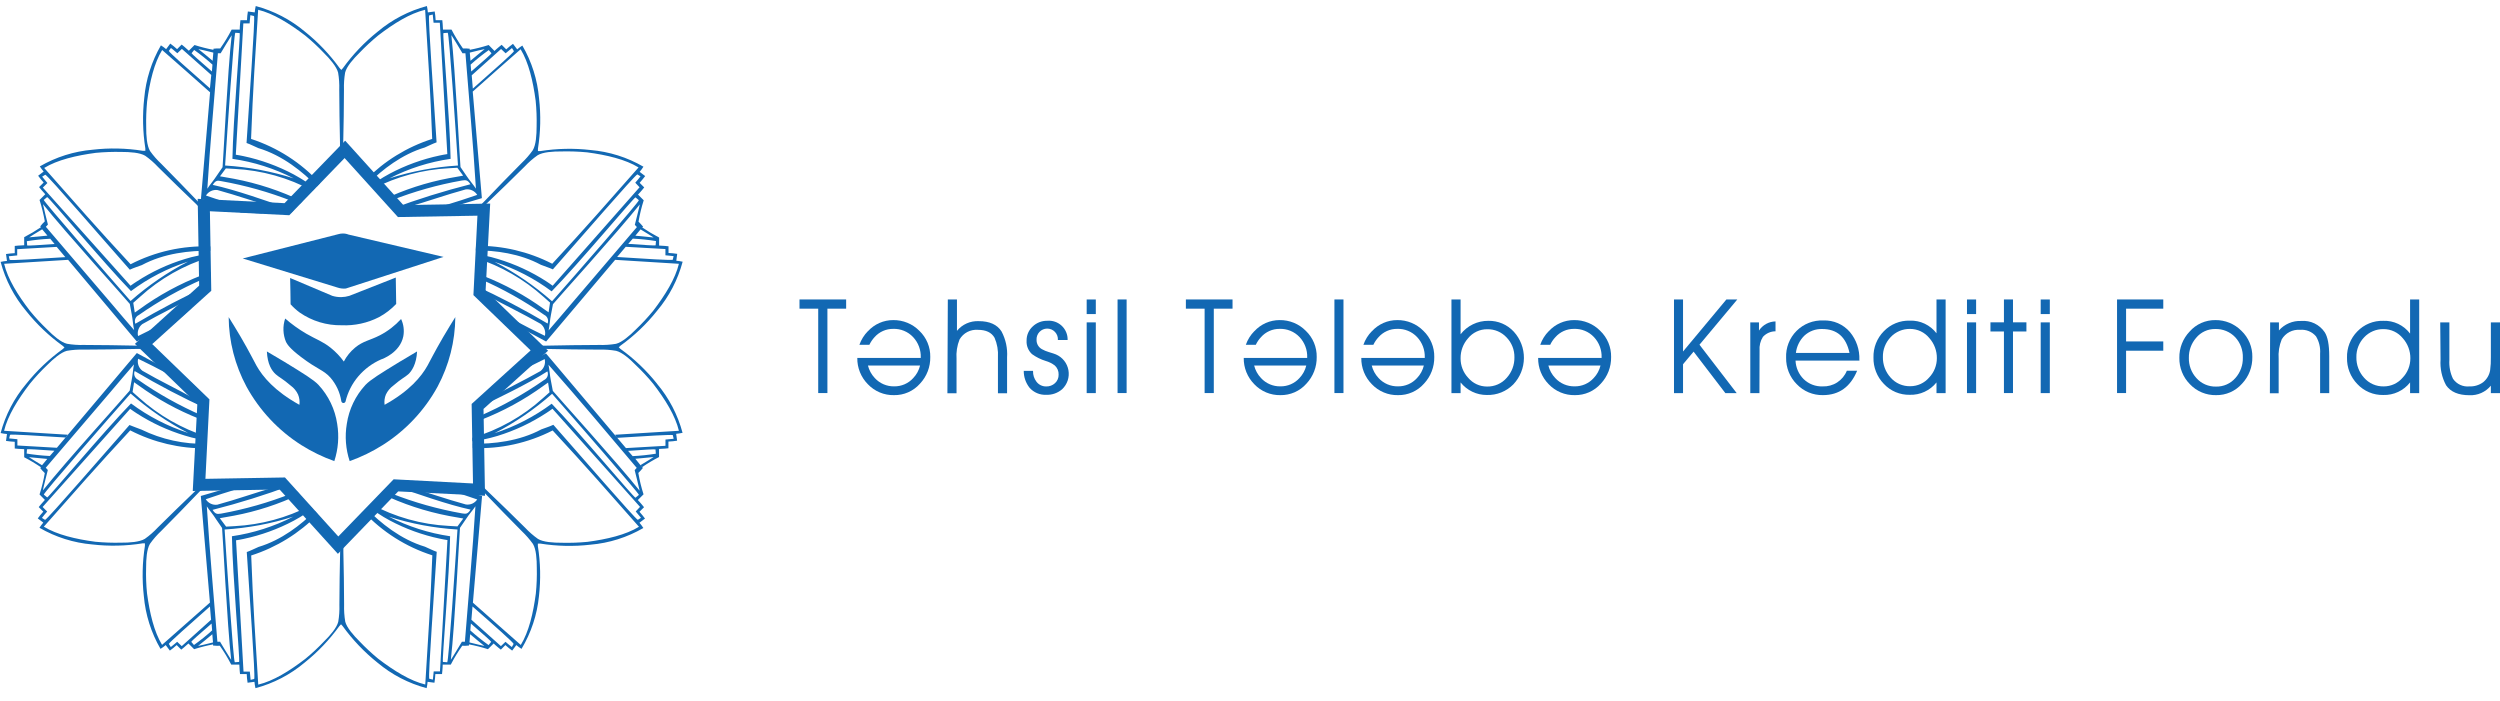 <svg width="164" height="46" viewBox="0 0 164 46" fill="none" xmlns="http://www.w3.org/2000/svg">
<path fill-rule="evenodd" clip-rule="evenodd" d="M43.103 25.174C42.413 24.306 41.606 23.537 40.705 22.89C40.705 22.89 40.636 22.818 40.591 22.782C40.636 22.746 40.705 22.674 40.705 22.674C41.606 22.027 42.413 21.259 43.103 20.39C43.893 19.453 44.467 18.352 44.782 17.168C44.645 17.137 44.505 17.116 44.365 17.105L44.425 16.652C44.236 16.623 44.046 16.604 43.855 16.595V16.157C43.855 16.157 43.445 16.109 43.238 16.109V15.582C42.858 15.384 42.49 15.165 42.135 14.925L42.186 14.868C42.093 14.754 41.992 14.645 41.886 14.542C41.967 14.067 42.082 13.598 42.228 13.139L41.853 12.764C42.003 12.62 42.261 12.294 42.261 12.294L41.961 11.994C42.123 11.808 42.213 11.694 42.324 11.55L41.961 11.274C42.052 11.168 42.135 11.054 42.21 10.936C41.15 10.319 39.966 9.946 38.745 9.842C37.648 9.715 36.538 9.738 35.447 9.911C35.395 9.907 35.342 9.907 35.289 9.911C35.289 9.854 35.289 9.752 35.289 9.752C35.463 8.661 35.488 7.552 35.361 6.454C35.256 5.233 34.883 4.049 34.266 2.989C34.147 3.063 34.034 3.146 33.928 3.238L33.652 2.875C33.498 2.988 33.349 3.109 33.208 3.238L32.908 2.938C32.908 2.938 32.582 3.196 32.438 3.343L32.057 2.953C31.649 3.084 31.234 3.189 30.813 3.268V3.196C30.666 3.178 30.518 3.172 30.37 3.178C30.093 2.784 29.842 2.371 29.62 1.943H29.06C29.06 1.736 29.015 1.323 29.015 1.323H28.577C28.568 1.132 28.548 0.942 28.517 0.753L28.067 0.813C28.057 0.673 28.036 0.534 28.005 0.396C26.821 0.712 25.72 1.284 24.782 2.072C23.915 2.764 23.145 3.571 22.495 4.47C22.495 4.47 22.426 4.542 22.39 4.587C22.354 4.542 22.282 4.47 22.282 4.47C21.633 3.571 20.865 2.764 19.998 2.072C19.059 1.284 17.959 0.712 16.776 0.396C16.744 0.533 16.722 0.673 16.71 0.813L16.26 0.753C16.229 0.942 16.21 1.132 16.203 1.323H15.772C15.772 1.323 15.724 1.736 15.727 1.943H15.196C14.975 2.372 14.725 2.784 14.447 3.178C14.299 3.172 14.15 3.178 14.003 3.196V3.268C13.583 3.189 13.169 3.084 12.762 2.953L12.387 3.328C12.241 3.181 11.917 2.923 11.917 2.923L11.617 3.223C11.475 3.094 11.326 2.973 11.17 2.86L10.898 3.223C10.79 3.131 10.676 3.048 10.556 2.974C9.943 4.035 9.569 5.216 9.462 6.436C9.338 7.534 9.362 8.643 9.534 9.734C9.531 9.787 9.531 9.84 9.534 9.893C9.481 9.889 9.428 9.889 9.375 9.893C8.284 9.718 7.175 9.694 6.078 9.821C4.856 9.926 3.673 10.299 2.612 10.915C2.688 11.033 2.772 11.147 2.864 11.253L2.502 11.529C2.614 11.684 2.735 11.832 2.864 11.973L2.564 12.273C2.564 12.273 2.822 12.596 2.969 12.743L2.594 13.118C2.74 13.577 2.855 14.046 2.939 14.521C2.831 14.622 2.731 14.731 2.639 14.848L2.687 14.904C2.333 15.143 1.966 15.361 1.587 15.558V16.088C1.377 16.088 0.967 16.133 0.967 16.133V16.607C0.775 16.616 0.584 16.635 0.394 16.664L0.457 17.117C0.317 17.127 0.178 17.148 0.041 17.18C0.355 18.364 0.927 19.464 1.716 20.402C2.407 21.269 3.214 22.038 4.114 22.686C4.151 22.724 4.19 22.761 4.231 22.794C4.19 22.828 4.151 22.863 4.114 22.902C3.215 23.551 2.408 24.319 1.716 25.186C0.927 26.123 0.355 27.224 0.041 28.408C0.178 28.44 0.317 28.461 0.457 28.471L0.394 28.924C0.584 28.953 0.775 28.972 0.967 28.981V29.422C0.967 29.422 1.377 29.466 1.587 29.466V29.997C1.967 30.193 2.335 30.412 2.687 30.654L2.639 30.707C2.73 30.824 2.831 30.933 2.939 31.034C2.856 31.509 2.74 31.978 2.594 32.437L2.945 32.794C2.798 32.941 2.54 33.264 2.54 33.264L2.84 33.564C2.711 33.705 2.59 33.853 2.478 34.008L2.84 34.283C2.748 34.39 2.664 34.504 2.588 34.622C3.649 35.238 4.832 35.611 6.054 35.716C7.151 35.843 8.26 35.819 9.351 35.644C9.403 35.648 9.455 35.648 9.507 35.644C9.507 35.701 9.507 35.803 9.507 35.803C9.335 36.894 9.311 38.003 9.435 39.101C9.541 40.322 9.914 41.505 10.529 42.566C10.65 42.493 10.764 42.41 10.871 42.317L11.143 42.68C11.299 42.567 11.448 42.446 11.59 42.317L11.89 42.617C11.89 42.617 12.213 42.359 12.36 42.212L12.735 42.587C13.142 42.456 13.556 42.351 13.976 42.272V42.347C14.123 42.363 14.272 42.368 14.42 42.362C14.698 42.756 14.948 43.168 15.169 43.597H15.7C15.7 43.804 15.745 44.217 15.745 44.217H16.185C16.192 44.408 16.211 44.598 16.242 44.787L16.692 44.727C16.704 44.867 16.726 45.007 16.758 45.144C17.942 44.829 19.042 44.257 19.98 43.468C20.847 42.776 21.615 41.969 22.264 41.07C22.264 41.07 22.336 40.998 22.372 40.953C22.405 40.994 22.44 41.033 22.477 41.07C23.127 41.968 23.895 42.775 24.761 43.468C25.7 44.257 26.801 44.829 27.987 45.144C28.018 45.006 28.039 44.867 28.049 44.727L28.499 44.787C28.53 44.598 28.55 44.408 28.559 44.217H28.997C28.997 44.217 29.045 43.804 29.042 43.597H29.572C29.793 43.168 30.043 42.756 30.322 42.362C30.47 42.368 30.618 42.363 30.765 42.347V42.272C31.186 42.351 31.602 42.456 32.009 42.587L32.384 42.212C32.528 42.359 32.855 42.617 32.855 42.617L33.154 42.317C33.295 42.447 33.443 42.568 33.598 42.68L33.871 42.317C33.978 42.409 34.092 42.492 34.212 42.566C34.842 41.514 35.232 40.336 35.355 39.116C35.481 38.018 35.457 36.909 35.283 35.818C35.283 35.818 35.283 35.716 35.283 35.659C35.336 35.663 35.389 35.663 35.441 35.659C36.532 35.834 37.642 35.858 38.739 35.731C39.96 35.627 41.144 35.253 42.204 34.637C42.127 34.516 42.042 34.401 41.949 34.292L42.312 34.017C42.201 33.864 42.111 33.759 41.949 33.573L42.249 33.273C42.249 33.273 41.991 32.95 41.841 32.803L42.216 32.428C42.069 31.969 41.955 31.5 41.874 31.025C41.981 30.923 42.081 30.814 42.174 30.698L42.039 30.54L42.015 30.516L41.679 30.096C42.138 30.057 42.552 30.018 42.878 29.982C42.845 30.012 42.363 30.306 42.021 30.51L42.045 30.534L42.129 30.639C42.483 30.397 42.851 30.178 43.232 29.982V29.451C43.439 29.451 43.849 29.407 43.849 29.407V28.966C44.04 28.959 44.231 28.94 44.419 28.909L44.356 28.459C44.497 28.446 44.637 28.424 44.776 28.393C44.46 27.209 43.887 26.109 43.097 25.171L43.103 25.174ZM43.652 16.337V16.748C43.652 16.748 44.167 16.793 44.188 16.802L44.134 17.039C44.041 17.084 42.384 16.985 40.483 16.859L41.047 16.19L43.652 16.337ZM43.01 16.095C42.98 16.118 42.255 16.073 41.212 15.998L41.511 15.654C42.021 15.679 42.528 15.732 43.031 15.813L43.01 16.095ZM42.021 15.048C42.36 15.255 42.845 15.549 42.878 15.579C42.546 15.54 42.132 15.501 41.679 15.462L42.021 15.048ZM41.643 14.749L41.781 14.895L37.429 19.991C36.949 20.552 36.479 21.118 35.99 21.673C36.05 21.394 36.074 20.989 36.143 20.648C36.212 20.306 36.275 19.955 36.275 19.955C36.455 19.718 40.519 15.234 41.97 13.409C41.97 13.475 41.643 14.758 41.643 14.758V14.749ZM41.91 13.133C41.934 13.241 37.687 18.1 36.215 19.763C35.069 18.751 33.802 17.883 32.444 17.18C33.789 17.615 35.054 18.268 36.188 19.113C37.986 17.27 41.583 12.959 41.688 12.947L41.91 13.133ZM32.87 3.214L33.169 3.496C33.169 3.496 33.565 3.16 33.586 3.151L33.715 3.358C33.682 3.457 32.438 4.557 31.017 5.813L30.945 4.941L32.87 3.214ZM32.06 3.283L32.243 3.493C32.243 3.532 31.695 4.011 30.912 4.692L30.873 4.239C31.253 3.895 31.653 3.575 32.072 3.28L32.06 3.283ZM31.796 3.22C31.533 3.427 31.215 3.691 30.864 3.987L30.819 3.451C31.203 3.355 31.755 3.22 31.796 3.22ZM30.331 3.496H30.532C30.765 6.454 31.038 9.425 31.221 12.374C31.068 12.135 30.798 11.832 30.606 11.541L30.208 10.96C30.169 10.66 29.872 4.62 29.608 2.303C29.656 2.351 30.334 3.487 30.334 3.487L30.331 3.496ZM29.093 2.171L29.371 2.15C29.467 2.213 29.899 8.652 30.043 10.858C28.515 10.952 27.005 11.235 25.547 11.7C26.804 11.054 28.161 10.621 29.56 10.42C29.518 7.848 29.018 2.255 29.09 2.171H29.093ZM15.439 2.15L15.721 2.171C15.79 2.255 15.289 7.848 15.247 10.42C16.648 10.621 18.005 11.054 19.264 11.7C17.805 11.236 16.295 10.953 14.767 10.858C14.908 8.652 15.343 2.213 15.436 2.15H15.439ZM14.276 3.496H14.474C14.474 3.496 15.154 2.36 15.199 2.312C14.932 4.629 14.636 10.675 14.6 10.969L14.201 11.55C14.009 11.85 13.739 12.15 13.601 12.383C13.784 9.434 14.06 6.463 14.294 3.505L14.276 3.496ZM13.994 3.451L13.949 3.987C13.595 3.688 13.278 3.427 13.014 3.22C13.059 3.22 13.613 3.355 13.994 3.451ZM12.738 3.277C13.156 3.574 13.557 3.895 13.937 4.239L13.901 4.689C13.116 4.008 12.57 3.529 12.567 3.49L12.738 3.277ZM11.212 3.148C11.236 3.148 11.632 3.493 11.632 3.493L11.932 3.208L13.859 4.917L13.772 5.795C12.342 4.539 11.098 3.439 11.075 3.34L11.212 3.148ZM3.092 12.929C3.203 12.929 6.803 17.252 8.592 19.095C9.726 18.249 10.991 17.596 12.336 17.162C10.978 17.865 9.712 18.733 8.566 19.745C7.103 18.085 2.87 13.223 2.87 13.115L3.092 12.929ZM2.819 13.391C4.27 15.216 8.335 19.701 8.515 19.937C8.515 19.937 8.584 20.321 8.643 20.63C8.703 20.939 8.736 21.376 8.799 21.655C8.311 21.1 7.837 20.534 7.361 19.973L3.008 14.877L3.143 14.731C3.143 14.731 2.819 13.448 2.816 13.382L2.819 13.391ZM2.765 15.042L3.113 15.456C2.654 15.495 2.244 15.534 1.914 15.57C1.944 15.54 2.43 15.246 2.768 15.042H2.765ZM3.278 15.642L3.581 16.008C2.543 16.079 1.818 16.127 1.782 16.104L1.761 15.822C2.263 15.74 2.77 15.687 3.278 15.663V15.642ZM1.129 16.757V16.346L3.719 16.196L4.285 16.868C2.385 16.991 0.724 17.093 0.634 17.048L0.577 16.811C0.601 16.811 1.117 16.757 1.117 16.757H1.129ZM2.756 30.519C2.418 30.315 1.932 30.021 1.902 29.991C2.235 30.027 2.645 30.066 3.101 30.105L2.756 30.519ZM1.749 29.754L1.77 29.473C1.797 29.448 2.522 29.494 3.569 29.568L3.269 29.913C2.761 29.889 2.254 29.835 1.752 29.754H1.749ZM3.137 30.83L3.002 30.683L7.355 25.588C7.831 25.027 8.305 24.461 8.79 23.906C8.73 24.185 8.706 24.59 8.637 24.931C8.569 25.273 8.509 25.624 8.509 25.624C8.326 25.86 4.261 30.345 2.813 32.173C2.813 32.104 3.14 30.821 3.14 30.821L3.137 30.83ZM2.873 32.446C2.852 32.338 7.097 27.476 8.569 25.816C9.715 26.828 10.981 27.696 12.339 28.399C10.994 27.965 9.729 27.312 8.595 26.466C6.797 28.312 3.2 32.623 3.095 32.632L2.873 32.446ZM11.923 42.386L11.623 42.101C11.623 42.101 11.227 42.437 11.203 42.446L11.075 42.239C11.11 42.143 12.351 41.04 13.772 39.784L13.847 40.656L11.923 42.386ZM12.729 42.317L12.546 42.104C12.546 42.065 13.095 41.586 13.88 40.905L13.916 41.355C13.535 41.698 13.135 42.019 12.717 42.317H12.729ZM12.993 42.374C13.257 42.167 13.574 41.903 13.928 41.606L13.973 42.143C13.586 42.239 13.038 42.374 12.993 42.374ZM14.459 42.098H14.261C14.027 39.139 13.751 36.169 13.568 33.219C13.721 33.456 13.991 33.762 14.168 34.053L14.567 34.634C14.606 34.934 14.902 40.974 15.166 43.291C15.121 43.243 14.441 42.107 14.441 42.107L14.459 42.098ZM15.682 43.423L15.403 43.444C15.31 43.381 14.875 36.942 14.735 34.736C16.262 34.641 17.772 34.358 19.231 33.894C17.972 34.54 16.614 34.973 15.214 35.177C15.256 37.746 15.757 43.339 15.685 43.423H15.682ZM29.335 43.444L29.057 43.423C28.985 43.339 29.485 37.746 29.527 35.177C28.128 34.973 26.772 34.54 25.514 33.894C26.972 34.359 28.482 34.642 30.01 34.736C29.866 36.942 29.434 43.381 29.338 43.444H29.335ZM30.502 42.098H30.301C30.301 42.098 29.623 43.234 29.575 43.282C29.842 40.965 30.139 34.919 30.175 34.625L30.573 34.044C30.765 33.744 31.035 33.444 31.188 33.21C31.005 36.16 30.729 39.13 30.498 42.089L30.502 42.098ZM30.798 42.143L30.843 41.606C31.194 41.906 31.512 42.167 31.776 42.374C31.733 42.374 31.176 42.239 30.798 42.143ZM32.051 42.317C31.634 42.019 31.233 41.698 30.852 41.355L30.891 40.905C31.674 41.586 32.219 42.065 32.222 42.104L32.051 42.317ZM33.577 42.446C33.556 42.446 33.16 42.101 33.16 42.101L32.861 42.386L30.924 40.656L30.996 39.784C32.429 41.037 33.673 42.143 33.694 42.239L33.577 42.446ZM41.688 32.65C41.58 32.65 37.977 28.327 36.191 26.484C35.056 27.329 33.79 27.982 32.444 28.417C33.804 27.715 35.071 26.847 36.218 25.834C37.678 27.494 41.913 32.356 41.913 32.464L41.688 32.65ZM41.769 30.692L41.634 30.839C41.634 30.839 41.958 32.122 41.961 32.191C40.51 30.363 36.446 25.878 36.266 25.642C36.266 25.642 36.197 25.261 36.134 24.949C36.071 24.637 36.041 24.203 35.981 23.927C37.938 26.139 39.845 28.423 41.769 30.692ZM41.502 29.922L41.203 29.577C42.237 29.505 42.962 29.457 43.001 29.482L43.022 29.763C42.519 29.844 42.012 29.897 41.502 29.922ZM40.486 28.723C42.387 28.6 44.044 28.501 44.137 28.543L44.191 28.783C44.17 28.783 43.655 28.834 43.655 28.834V29.245L41.062 29.395L35.813 23.181L33.439 24.464L33.346 24.377L33.133 24.572L33.172 24.61L32.968 24.718L32.219 25.396C33.418 24.742 34.647 24.074 35.732 23.555C35.766 23.7 35.758 23.851 35.709 23.99C35.659 24.13 35.571 24.253 35.453 24.344C34.287 25.006 33.109 25.564 31.979 26.187C31.802 26.283 31.413 26.487 30.975 26.733V26.94C32.663 26.127 34.656 25.168 35.909 24.362C35.952 24.467 35.953 24.585 35.912 24.691C35.871 24.797 35.79 24.883 35.687 24.931C34.37 25.852 32.964 26.639 31.491 27.281L30.984 27.506V27.755C32.469 27.234 33.88 26.523 35.181 25.639L35.954 25.096L36.05 25.735C35.981 25.797 35.696 26.052 35.621 26.115C34.292 27.319 32.709 28.208 30.99 28.717V28.945C31.394 28.896 31.795 28.821 32.189 28.72C32.336 28.684 32.489 28.639 32.624 28.6C33.758 28.253 34.838 27.747 35.831 27.098C35.969 27 36.107 26.925 36.242 26.814L41.985 33.252L41.703 33.552C41.703 33.552 42.039 33.948 42.048 33.969L41.841 34.101C41.658 34.035 37.923 29.7 36.299 27.866C36.038 27.989 35.774 28.067 35.513 28.166C34.048 28.954 32.336 29.128 31.017 29.11V29.392C32.833 29.463 34.636 29.065 36.254 28.238C38.445 30.599 39.962 32.341 41.916 34.556C41.059 35.084 39.818 35.375 38.541 35.545C37.981 35.599 37.419 35.619 36.856 35.605C36.302 35.605 35.639 35.566 35.292 35.354C34.987 35.138 34.705 34.892 34.449 34.619C33.628 33.798 32.795 32.998 31.967 32.203L31.053 31.304V31.604L31.808 32.356C32.603 33.183 33.403 34.02 34.227 34.841C34.498 35.098 34.744 35.38 34.962 35.683C35.175 36.034 35.214 36.697 35.214 37.248C35.228 37.81 35.207 38.373 35.151 38.933C34.983 40.222 34.689 41.454 34.164 42.308C33.043 41.319 32.042 40.444 31.023 39.535L31.623 32.542L29.036 31.772C29.036 31.73 29.036 31.688 29.036 31.646H28.751V31.7L28.529 31.634L27.519 31.583C28.829 31.966 30.172 32.365 31.305 32.764C31.225 32.884 31.112 32.979 30.98 33.038C30.848 33.096 30.701 33.115 30.558 33.093C29.267 32.74 28.038 32.302 26.797 31.942C26.605 31.886 26.182 31.757 25.702 31.619L25.559 31.769C27.327 32.386 29.41 33.117 30.87 33.432C30.675 33.732 30.57 33.717 30.31 33.678C28.728 33.398 27.179 32.961 25.684 32.374L25.163 32.194L24.992 32.371C26.411 33.057 27.913 33.554 29.461 33.849L30.391 34.014L30.01 34.532L29.437 34.499C27.647 34.409 25.899 33.918 24.324 33.063L24.165 33.228C24.485 33.48 24.822 33.71 25.172 33.918L25.565 34.14C26.602 34.693 27.712 35.097 28.862 35.339C29.03 35.366 29.18 35.411 29.353 35.429L28.862 44.044H28.451C28.451 44.044 28.406 44.559 28.397 44.583L28.16 44.526C28.076 44.352 28.499 38.645 28.649 36.199C28.376 36.103 28.136 35.974 27.876 35.863C26.281 35.384 24.95 34.295 24.03 33.354L23.835 33.558C25.072 34.888 26.631 35.877 28.361 36.43C28.238 39.649 28.082 41.951 27.897 44.904C26.919 44.67 25.843 44.005 24.809 43.213C24.376 42.856 23.964 42.472 23.577 42.065C23.184 41.675 22.744 41.166 22.648 40.782C22.587 40.414 22.561 40.04 22.573 39.667C22.573 38.507 22.549 37.35 22.525 36.205V34.922L22.312 35.141V36.208C22.291 37.356 22.264 38.513 22.264 39.676C22.277 40.048 22.252 40.421 22.189 40.788C22.093 41.187 21.653 41.687 21.26 42.074C20.874 42.482 20.462 42.866 20.028 43.222C18.997 44.014 17.93 44.676 16.941 44.91C16.758 41.96 16.599 39.658 16.479 36.439C18.134 35.909 19.634 34.983 20.849 33.741L20.652 33.525C19.752 34.424 18.469 35.426 16.962 35.878C16.701 35.989 16.461 36.118 16.188 36.214C16.338 38.66 16.761 44.367 16.677 44.541L16.44 44.598C16.44 44.574 16.389 44.059 16.389 44.059H15.975L15.484 35.444C15.658 35.426 15.811 35.381 15.978 35.354C17.128 35.111 18.239 34.708 19.276 34.155C19.408 34.08 19.54 34.011 19.668 33.933C19.958 33.761 20.238 33.574 20.508 33.372L20.334 33.183C18.802 33.97 17.122 34.423 15.403 34.514L14.833 34.547L14.42 33.993L15.349 33.828C16.838 33.547 18.285 33.075 19.653 32.425L19.483 32.236L19.129 32.371C17.634 32.965 16.084 33.407 14.501 33.693C14.237 33.732 14.135 33.735 13.943 33.447C15.691 33.003 17.413 32.465 19.102 31.834L18.961 31.676L18.014 31.957C16.773 32.317 15.547 32.755 14.255 33.108C14.108 33.128 13.958 33.105 13.824 33.041C13.689 32.977 13.577 32.876 13.499 32.749C14.821 32.284 16.428 31.82 17.936 31.379L17.037 31.394L16.059 31.694C16.059 31.601 16.059 31.508 16.059 31.418H15.781C15.781 31.538 15.781 31.655 15.781 31.775L13.173 32.536L13.772 39.529C12.753 40.428 11.755 41.313 10.631 42.302C10.106 41.448 9.816 40.204 9.645 38.927C9.588 38.367 9.568 37.804 9.585 37.242C9.585 36.691 9.621 36.043 9.836 35.677C10.052 35.373 10.298 35.09 10.571 34.835C11.392 34.017 12.193 33.18 12.987 32.356L13.886 31.442H13.586L12.828 32.194C12.004 32.989 11.164 33.792 10.343 34.613C10.089 34.886 9.808 35.132 9.504 35.348C9.153 35.56 8.491 35.602 7.936 35.599C7.375 35.613 6.813 35.593 6.254 35.539C4.965 35.369 3.733 35.075 2.876 34.55C4.831 32.335 6.35 30.594 8.542 28.232C10.087 29.027 11.803 29.433 13.541 29.413V29.113C12.066 29.147 10.603 28.828 9.276 28.18C9.015 28.073 8.754 27.995 8.494 27.881C6.878 29.706 3.14 34.041 2.957 34.104L2.75 33.975C2.75 33.954 3.095 33.558 3.095 33.558L2.795 33.258L8.539 26.82C8.676 26.928 8.814 27.006 8.952 27.104C9.938 27.742 11.008 28.238 12.133 28.576C12.277 28.618 12.432 28.663 12.564 28.699C12.89 28.782 13.221 28.848 13.553 28.897V28.639C11.915 28.112 10.406 27.245 9.126 26.094L8.697 25.714L8.796 25.075C9.3 25.432 9.414 25.507 9.567 25.618C10.819 26.47 12.175 27.16 13.601 27.671V27.413L13.254 27.26C11.78 26.619 10.374 25.831 9.057 24.91C8.954 24.862 8.874 24.776 8.832 24.67C8.791 24.564 8.792 24.446 8.835 24.341C10.388 25.262 11.989 26.099 13.631 26.85V26.637C13.251 26.427 12.924 26.25 12.765 26.166C11.674 25.543 10.505 25 9.342 24.323C9.224 24.233 9.134 24.11 9.084 23.97C9.034 23.83 9.026 23.679 9.06 23.534C10.325 24.134 11.791 24.946 13.17 25.702L12.522 25.075L11.623 24.59C11.689 24.52 11.752 24.458 11.818 24.395L11.617 24.2C11.53 24.281 11.44 24.359 11.353 24.443L8.976 23.16L3.731 29.374L1.141 29.224V28.813C1.141 28.813 0.625 28.768 0.601 28.759L0.658 28.522C0.748 28.477 2.409 28.579 4.309 28.702L4.465 28.519C3.101 28.438 1.767 28.354 0.268 28.259C0.502 27.281 1.168 26.205 1.959 25.174C2.314 24.739 2.697 24.326 3.104 23.939C3.494 23.546 4.003 23.109 4.39 23.013C4.758 22.949 5.132 22.923 5.505 22.935C6.665 22.935 7.822 22.911 8.967 22.89H10.259L10.037 22.674H8.976C7.828 22.653 6.671 22.629 5.508 22.629C5.135 22.641 4.761 22.615 4.393 22.551C3.994 22.455 3.494 22.018 3.107 21.625C2.7 21.238 2.317 20.825 1.962 20.39C1.168 19.359 0.505 18.292 0.271 17.305C1.77 17.212 3.092 17.126 4.468 17.045L8.976 22.404L11.35 21.121L11.446 21.208L11.659 21.016L11.62 20.977L11.824 20.866L12.573 20.204C11.374 20.858 10.142 21.526 9.057 22.045C9.023 21.901 9.031 21.749 9.081 21.61C9.131 21.47 9.221 21.349 9.339 21.259C10.502 20.594 11.68 20.036 12.813 19.413C12.99 19.317 13.38 19.113 13.814 18.867V18.66C12.126 19.433 10.479 20.293 8.88 21.238C8.837 21.133 8.836 21.015 8.877 20.909C8.919 20.803 8.999 20.717 9.102 20.669C10.419 19.748 11.825 18.96 13.299 18.319L13.808 18.094V17.845C12.323 18.366 10.913 19.077 9.612 19.961C9.459 20.072 9.345 20.147 8.841 20.504L8.742 19.865L9.171 19.485C10.491 18.281 12.063 17.387 13.772 16.868V16.64C13.368 16.69 12.968 16.765 12.573 16.865C12.429 16.901 12.274 16.946 12.142 16.988C11.022 17.327 9.956 17.823 8.976 18.462C8.838 18.558 8.7 18.636 8.563 18.744L2.81 12.306L3.11 12.006C3.11 12.006 2.774 11.61 2.765 11.589L2.972 11.46C3.155 11.523 6.89 15.858 8.515 17.692C8.775 17.569 9.036 17.491 9.3 17.392C10.766 16.604 12.474 16.433 13.796 16.448V16.166C11.981 16.101 10.18 16.503 8.566 17.335C6.374 14.973 4.858 13.232 2.9 11.017C3.757 10.492 4.998 10.198 6.278 10.027C6.837 9.974 7.399 9.954 7.96 9.967C8.515 9.967 9.177 10.007 9.528 10.219C9.832 10.435 10.113 10.681 10.367 10.954C11.188 11.775 12.025 12.575 12.849 13.37L13.748 14.284V13.984L12.996 13.232C12.198 12.405 11.398 11.568 10.577 10.744C10.304 10.49 10.058 10.209 9.842 9.905C9.63 9.554 9.588 8.891 9.591 8.34C9.577 7.778 9.597 7.215 9.651 6.655C9.821 5.366 10.112 4.137 10.637 3.28C11.761 4.269 12.759 5.144 13.781 6.056L13.182 13.046L15.769 13.816C15.769 13.858 15.769 13.9 15.769 13.945H16.068V13.891L16.287 13.957L17.297 14.008C15.987 13.624 14.645 13.226 13.511 12.827C13.589 12.7 13.701 12.599 13.836 12.535C13.97 12.471 14.12 12.447 14.267 12.467C15.559 12.821 16.785 13.259 18.026 13.618C18.221 13.675 18.643 13.804 19.12 13.942L19.267 13.795C17.498 13.175 15.412 12.444 13.955 12.129C14.147 11.829 14.255 11.829 14.513 11.883C16.095 12.163 17.645 12.6 19.141 13.187L19.659 13.385L19.833 13.208C18.413 12.522 16.91 12.025 15.361 11.73L14.432 11.565L14.815 11.047L15.385 11.08C17.176 11.169 18.925 11.66 20.502 12.515L20.658 12.351C20.337 12.099 20.001 11.868 19.65 11.661L19.261 11.439C18.223 10.887 17.113 10.483 15.963 10.24C15.796 10.213 15.643 10.168 15.469 10.15L15.963 1.535H16.374C16.374 1.535 16.416 1.02 16.425 0.996L16.665 1.053C16.746 1.227 16.323 6.934 16.173 9.38C16.446 9.476 16.686 9.605 16.947 9.716C18.541 10.195 19.875 11.283 20.793 12.225L20.99 12.021C19.759 10.679 18.202 9.678 16.47 9.113C16.59 5.894 16.749 3.592 16.935 0.642C17.912 0.876 18.988 1.541 20.019 2.33C20.453 2.686 20.865 3.07 21.251 3.478C21.647 3.868 22.084 4.377 22.18 4.764C22.243 5.131 22.268 5.504 22.255 5.876C22.255 7.036 22.282 8.193 22.303 9.338V10.633L22.516 10.411V9.344C22.54 8.196 22.564 7.039 22.564 5.876C22.552 5.504 22.578 5.131 22.639 4.764C22.735 4.365 23.175 3.865 23.568 3.478C23.956 3.071 24.369 2.687 24.803 2.33C25.834 1.538 26.901 0.876 27.888 0.642C28.073 3.592 28.232 5.894 28.352 9.113C26.697 9.642 25.197 10.569 23.982 11.811L24.177 12.027C25.076 11.127 26.362 10.126 27.867 9.674C28.128 9.563 28.367 9.434 28.64 9.338C28.49 6.892 28.067 1.185 28.151 1.011L28.388 0.954C28.388 0.978 28.442 1.493 28.442 1.493H28.853L29.344 10.108C29.171 10.126 29.021 10.171 28.853 10.198C27.703 10.441 26.593 10.845 25.556 11.397L25.163 11.619C24.874 11.79 24.595 11.977 24.327 12.18L24.497 12.368C26.029 11.582 27.709 11.129 29.428 11.038L30.001 11.005L30.382 11.523L29.452 11.688C27.963 11.97 26.517 12.441 25.148 13.091L25.322 13.28L25.675 13.145C27.17 12.557 28.719 12.121 30.301 11.841C30.564 11.802 30.669 11.799 30.861 12.087C29.113 12.531 27.39 13.069 25.699 13.699L25.843 13.858L26.788 13.576C28.032 13.217 29.258 12.779 30.549 12.425C30.697 12.405 30.847 12.429 30.981 12.493C31.115 12.557 31.227 12.658 31.305 12.785C29.98 13.25 28.373 13.714 26.866 14.158L27.765 14.143L29.024 13.765L28.745 13.849C28.745 13.942 28.745 14.035 28.745 14.125H29.024C29.024 14.005 29.024 13.888 29.024 13.768L31.611 12.998L31.011 6.008C32.03 5.108 33.031 4.209 34.153 3.232C34.677 4.089 34.971 5.33 35.139 6.607C35.195 7.167 35.216 7.73 35.202 8.292C35.202 8.843 35.163 9.506 34.95 9.857C34.733 10.161 34.487 10.443 34.215 10.699C33.394 11.517 32.594 12.354 31.799 13.181L30.885 14.095H31.185L31.937 13.34C32.765 12.545 33.601 11.742 34.422 10.921C34.678 10.648 34.96 10.402 35.265 10.186C35.612 9.973 36.275 9.932 36.829 9.935C37.392 9.921 37.954 9.941 38.514 9.994C39.803 10.165 41.032 10.459 41.889 10.984C39.935 13.199 38.418 14.94 36.227 17.302C34.681 16.508 32.965 16.103 31.227 16.124L31.212 16.424C32.495 16.424 34.096 16.625 35.483 17.371C35.744 17.476 36.008 17.554 36.269 17.671C37.893 15.837 41.628 11.502 41.811 11.439L42.018 11.568C42.018 11.589 41.673 11.985 41.673 11.985L41.955 12.285L36.254 18.744C36.119 18.636 35.981 18.558 35.843 18.459C34.856 17.821 33.783 17.326 32.657 16.988C32.513 16.946 32.357 16.901 32.225 16.865C31.907 16.784 31.575 16.718 31.236 16.667L31.221 16.925C32.861 17.451 34.372 18.319 35.654 19.47C35.729 19.533 36.014 19.787 36.083 19.85L35.987 20.489L35.214 19.946C33.955 19.092 32.592 18.403 31.158 17.896V18.151L31.503 18.304C32.976 18.945 34.382 19.733 35.699 20.654C35.802 20.702 35.883 20.788 35.924 20.894C35.965 21 35.964 21.118 35.921 21.223C34.368 20.302 32.767 19.464 31.125 18.714V18.93L31.991 19.401C33.124 20.021 34.299 20.579 35.465 21.244C35.583 21.334 35.672 21.456 35.721 21.596C35.771 21.735 35.779 21.886 35.744 22.03C34.479 21.43 33.016 20.618 31.638 19.865L32.285 20.492L33.184 20.977L32.989 21.169L33.187 21.364C33.277 21.283 33.367 21.205 33.451 21.121L35.825 22.404L40.354 17.045C41.718 17.126 43.052 17.212 44.536 17.305C44.302 18.283 43.637 19.359 42.848 20.39C42.491 20.824 42.108 21.237 41.7 21.625C41.311 22.018 40.801 22.455 40.414 22.554C40.047 22.616 39.675 22.641 39.302 22.629C38.139 22.629 36.985 22.653 35.837 22.674H34.545L34.767 22.89H35.834C36.979 22.911 38.139 22.935 39.302 22.935C39.675 22.923 40.047 22.949 40.414 23.013C40.813 23.109 41.314 23.546 41.7 23.942C42.108 24.328 42.492 24.74 42.848 25.174C43.64 26.205 44.302 27.272 44.536 28.259C43.037 28.354 41.718 28.438 40.354 28.519L40.486 28.723Z" fill="#1268B3"/>
<path d="M35.954 23.007L31.856 19.05L32.156 13.355L26.461 13.454L22.642 9.227L18.664 13.328L12.969 13.043L13.065 18.738L8.85 22.557L12.945 26.514L12.645 32.209L18.34 32.11L22.165 36.331L26.122 32.236L31.817 32.521L31.719 26.826L35.954 23.007ZM25.822 31.442L22.192 35.192L18.694 31.322L13.476 31.412L13.739 26.199L9.986 22.572L13.859 19.074L13.769 13.858L18.979 14.119L22.606 10.369L26.104 14.239L31.32 14.149L31.056 19.359L34.809 22.986L30.939 26.499L31.029 31.715L25.822 31.442Z" fill="#1268B3"/>
<path d="M15.921 16.955L22.189 15.363C22.28 15.336 22.373 15.321 22.468 15.318C22.602 15.314 22.736 15.337 22.861 15.387L29.095 16.853L22.687 18.927C22.51 18.944 22.331 18.925 22.162 18.87L15.921 16.955Z" fill="#1268B3"/>
<path d="M19.029 18.235L21.799 19.407C21.988 19.465 22.184 19.493 22.381 19.491C22.563 19.488 22.743 19.46 22.917 19.407L25.963 18.208L25.99 19.94C25.662 20.286 25.282 20.578 24.863 20.804C24.107 21.191 23.263 21.375 22.414 21.337C21.432 21.355 20.469 21.063 19.662 20.504C19.444 20.344 19.243 20.162 19.062 19.961C19.062 19.389 19.044 18.816 19.032 18.241" fill="#1268B3"/>
<path d="M18.697 20.887C19.13 21.264 19.596 21.599 20.091 21.889C20.757 22.275 21.152 22.383 21.698 22.818C22.022 23.078 22.311 23.381 22.555 23.717C22.738 23.366 22.99 23.055 23.296 22.803C23.826 22.365 24.267 22.332 24.917 21.997C25.442 21.726 25.914 21.363 26.311 20.926C26.478 21.279 26.529 21.676 26.458 22.059C26.242 23.142 25.07 23.558 25.004 23.576C24.427 23.828 23.914 24.209 23.505 24.688C23.099 25.165 22.811 25.731 22.666 26.34C22.656 26.367 22.638 26.392 22.615 26.409C22.591 26.427 22.563 26.437 22.534 26.439C22.499 26.439 22.465 26.427 22.438 26.403C22.412 26.38 22.395 26.348 22.39 26.313C22.301 25.737 22.049 25.198 21.665 24.76C21.2 24.251 20.841 24.251 19.75 23.42C18.985 22.839 18.85 22.59 18.763 22.434C18.558 21.947 18.538 21.401 18.706 20.899" fill="#1268B3"/>
<path d="M15.001 20.803C15.19 21.103 15.472 21.556 15.798 22.113C16.371 23.097 16.653 23.681 16.827 23.99C17.231 24.706 18.005 25.651 19.641 26.556C19.672 26.326 19.641 26.092 19.551 25.878C19.444 25.648 19.28 25.45 19.075 25.3C18.538 24.838 18.304 24.748 18.089 24.553C17.828 24.32 17.546 23.891 17.507 23.055C17.783 23.213 18.184 23.45 18.67 23.744C19.932 24.517 20.561 24.904 20.888 25.243C21.549 25.954 21.979 26.849 22.12 27.809C22.254 28.625 22.189 29.462 21.931 30.249C21.173 29.979 20.448 29.626 19.767 29.197C18.263 28.243 17.026 26.924 16.17 25.363C15.416 23.961 15.014 22.396 15.001 20.803Z" fill="#1268B3"/>
<path d="M29.869 20.803C29.68 21.103 29.398 21.556 29.072 22.113C28.499 23.097 28.214 23.681 28.041 23.99C27.639 24.706 26.866 25.651 25.229 26.556C25.197 26.326 25.227 26.092 25.316 25.878C25.426 25.649 25.591 25.45 25.795 25.3C26.329 24.838 26.563 24.748 26.782 24.553C27 24.358 27.321 23.891 27.36 23.055C27.087 23.213 26.683 23.45 26.2 23.744C24.938 24.517 24.309 24.904 23.982 25.243C23.321 25.954 22.892 26.849 22.75 27.809C22.613 28.625 22.678 29.463 22.939 30.249C23.7 29.978 24.429 29.623 25.112 29.191C26.616 28.238 27.854 26.919 28.709 25.357C29.458 23.955 29.856 22.393 29.869 20.803Z" fill="#1268B3"/>
<path d="M54.278 25.785H53.675V20.249H52.447V19.644H55.507V20.249H54.278V25.785Z" fill="#1268B3"/>
<path d="M56.937 21.727C57.147 21.497 57.403 21.313 57.689 21.187C57.974 21.062 58.283 20.997 58.594 20.998C58.913 20.994 59.23 21.054 59.525 21.175C59.821 21.296 60.088 21.476 60.312 21.703C60.543 21.924 60.725 22.19 60.848 22.484C60.971 22.779 61.031 23.096 61.026 23.415C61.039 24.065 60.797 24.695 60.351 25.168C60.138 25.41 59.875 25.603 59.58 25.733C59.285 25.863 58.965 25.927 58.642 25.921C58.324 25.927 58.007 25.867 57.713 25.744C57.419 25.621 57.153 25.438 56.934 25.207C56.709 24.98 56.531 24.71 56.412 24.414C56.292 24.117 56.233 23.8 56.239 23.48H60.402V23.456C60.411 23.21 60.372 22.964 60.285 22.733C60.199 22.502 60.067 22.29 59.898 22.111C59.731 21.933 59.527 21.793 59.301 21.701C59.075 21.608 58.833 21.565 58.589 21.574C58.359 21.572 58.131 21.619 57.921 21.713C57.711 21.807 57.524 21.944 57.371 22.117C57.233 22.266 57.118 22.436 57.03 22.62H56.376C56.495 22.283 56.686 21.976 56.937 21.721V21.727ZM60.342 23.978H56.937C57.013 24.286 57.168 24.569 57.386 24.799C57.547 24.976 57.744 25.115 57.963 25.209C58.182 25.303 58.419 25.35 58.657 25.345C58.893 25.349 59.127 25.302 59.343 25.208C59.559 25.114 59.753 24.975 59.91 24.799C60.129 24.57 60.283 24.287 60.357 23.978" fill="#1268B3"/>
<path d="M62.177 19.646H62.776V21.703C62.948 21.493 63.167 21.326 63.414 21.216C63.662 21.106 63.932 21.055 64.203 21.067C64.916 21.067 65.42 21.295 65.702 21.745C65.978 22.266 66.103 22.853 66.064 23.441V25.8H65.465V23.432C65.493 22.996 65.417 22.559 65.243 22.158C65.042 21.808 64.683 21.637 64.146 21.637C63.907 21.619 63.668 21.668 63.456 21.779C63.244 21.891 63.068 22.059 62.947 22.266C62.785 22.671 62.717 23.108 62.749 23.543V25.8H62.15L62.177 19.646Z" fill="#1268B3"/>
<path d="M67.167 24.329H67.767V24.347C67.76 24.595 67.838 24.838 67.989 25.036C68.063 25.136 68.16 25.216 68.271 25.271C68.383 25.325 68.506 25.353 68.63 25.351C68.844 25.358 69.052 25.28 69.209 25.135C69.286 25.065 69.347 24.978 69.388 24.882C69.429 24.786 69.448 24.682 69.445 24.577C69.45 24.465 69.43 24.354 69.387 24.25C69.344 24.147 69.279 24.054 69.197 23.978C69.018 23.841 68.814 23.739 68.597 23.678C68.275 23.579 67.971 23.427 67.698 23.229C67.577 23.117 67.483 22.98 67.422 22.828C67.36 22.675 67.334 22.511 67.344 22.347C67.341 22.174 67.374 22.001 67.442 21.842C67.511 21.682 67.612 21.539 67.74 21.421C67.995 21.174 68.338 21.039 68.693 21.043C68.866 21.027 69.041 21.048 69.206 21.104C69.37 21.161 69.521 21.251 69.648 21.37C69.775 21.489 69.875 21.634 69.942 21.795C70.009 21.955 70.041 22.128 70.036 22.302H69.397C69.404 22.206 69.39 22.11 69.358 22.02C69.326 21.93 69.275 21.847 69.209 21.777C69.144 21.707 69.064 21.651 68.977 21.613C68.888 21.575 68.793 21.555 68.698 21.555C68.602 21.555 68.507 21.575 68.418 21.613C68.331 21.651 68.251 21.707 68.186 21.777C68.12 21.847 68.069 21.93 68.037 22.02C68.005 22.11 67.991 22.206 67.998 22.302C67.996 22.424 68.027 22.544 68.087 22.65C68.148 22.755 68.236 22.842 68.342 22.902C68.486 22.984 68.639 23.048 68.798 23.094C69.047 23.169 69.203 23.22 69.269 23.25C69.48 23.34 69.666 23.482 69.809 23.662C69.952 23.842 70.048 24.055 70.089 24.282C70.129 24.508 70.113 24.741 70.041 24.96C69.969 25.178 69.843 25.375 69.676 25.534C69.386 25.785 69.011 25.916 68.627 25.899C68.424 25.908 68.222 25.872 68.035 25.793C67.848 25.715 67.68 25.595 67.545 25.444C67.289 25.124 67.152 24.726 67.158 24.317" fill="#1268B3"/>
<path d="M71.885 20.603H71.286V19.646H71.885V20.603ZM71.286 21.148H71.885V25.788H71.286V21.148Z" fill="#1268B3"/>
<path d="M73.906 19.644H73.312V25.785H73.906V19.644Z" fill="#1268B3"/>
<path d="M79.625 25.785H79.023V20.249H77.794V19.644H80.854V20.249H79.625V25.785Z" fill="#1268B3"/>
<path d="M82.287 21.727C82.497 21.497 82.753 21.313 83.039 21.187C83.324 21.062 83.633 20.997 83.945 20.998C84.264 20.994 84.58 21.054 84.876 21.175C85.171 21.296 85.438 21.476 85.662 21.703C85.893 21.924 86.075 22.19 86.198 22.484C86.321 22.779 86.381 23.096 86.376 23.415C86.388 24.065 86.146 24.694 85.701 25.168C85.488 25.41 85.225 25.602 84.93 25.732C84.635 25.862 84.315 25.926 83.993 25.921C83.674 25.927 83.357 25.867 83.063 25.744C82.769 25.621 82.504 25.438 82.284 25.207C82.059 24.98 81.881 24.71 81.762 24.414C81.642 24.117 81.584 23.8 81.589 23.48H85.752V23.456C85.762 23.21 85.722 22.964 85.635 22.733C85.549 22.502 85.418 22.29 85.249 22.111C85.081 21.933 84.877 21.793 84.651 21.701C84.426 21.608 84.183 21.565 83.939 21.574C83.709 21.572 83.481 21.619 83.271 21.713C83.061 21.807 82.874 21.944 82.722 22.117C82.581 22.265 82.466 22.435 82.38 22.62H81.726C81.844 22.282 82.035 21.975 82.287 21.721V21.727ZM85.692 23.978H82.272C82.348 24.286 82.503 24.569 82.722 24.799C82.882 24.976 83.079 25.115 83.298 25.209C83.517 25.303 83.754 25.35 83.993 25.345C84.228 25.349 84.462 25.302 84.678 25.208C84.894 25.114 85.088 24.975 85.246 24.799C85.464 24.57 85.618 24.287 85.692 23.978Z" fill="#1268B3"/>
<path d="M88.132 19.644H87.538V25.785H88.132V19.644Z" fill="#1268B3"/>
<path d="M89.999 21.727C90.21 21.497 90.466 21.313 90.751 21.187C91.037 21.062 91.345 20.997 91.657 20.998C91.976 20.994 92.293 21.054 92.588 21.175C92.883 21.296 93.151 21.476 93.375 21.703C93.605 21.924 93.788 22.19 93.91 22.484C94.033 22.779 94.094 23.096 94.088 23.415C94.1 24.065 93.859 24.694 93.414 25.168C93.201 25.41 92.938 25.603 92.642 25.733C92.347 25.863 92.028 25.927 91.705 25.921C91.386 25.927 91.07 25.867 90.776 25.744C90.481 25.621 90.216 25.438 89.996 25.207C89.771 24.98 89.594 24.71 89.474 24.414C89.355 24.117 89.296 23.8 89.301 23.48H93.465V23.456C93.474 23.21 93.434 22.964 93.348 22.733C93.261 22.502 93.13 22.29 92.961 22.111C92.793 21.933 92.59 21.793 92.364 21.701C92.138 21.608 91.895 21.565 91.651 21.574C91.421 21.572 91.194 21.619 90.984 21.713C90.774 21.807 90.586 21.944 90.434 22.117C90.294 22.265 90.179 22.435 90.092 22.62H89.439C89.556 22.282 89.748 21.975 89.999 21.721V21.727ZM93.405 23.978H89.984C90.061 24.286 90.216 24.569 90.434 24.799C90.595 24.976 90.791 25.115 91.011 25.209C91.23 25.303 91.467 25.35 91.705 25.345C91.941 25.349 92.175 25.302 92.391 25.208C92.607 25.114 92.8 24.975 92.958 24.799C93.177 24.57 93.331 24.287 93.405 23.978Z" fill="#1268B3"/>
<path d="M95.815 19.646V21.928C96.03 21.65 96.307 21.426 96.623 21.273C96.939 21.12 97.286 21.043 97.637 21.046C97.95 21.04 98.261 21.1 98.549 21.223C98.837 21.346 99.095 21.529 99.307 21.76C99.738 22.233 99.975 22.852 99.969 23.492C99.964 24.133 99.716 24.747 99.277 25.213C99.051 25.443 98.78 25.623 98.481 25.744C98.181 25.864 97.861 25.921 97.538 25.911C97.207 25.913 96.88 25.84 96.582 25.697C96.283 25.554 96.021 25.346 95.815 25.087V25.788H95.215V19.646H95.815ZM95.815 23.513C95.811 23.987 95.991 24.443 96.315 24.787C96.467 24.966 96.656 25.11 96.868 25.208C97.081 25.307 97.313 25.357 97.547 25.357C97.792 25.363 98.035 25.314 98.259 25.215C98.483 25.116 98.682 24.969 98.842 24.784C99.175 24.416 99.356 23.935 99.346 23.438C99.35 23.198 99.307 22.96 99.219 22.737C99.131 22.514 99 22.31 98.833 22.137C98.672 21.963 98.477 21.825 98.258 21.732C98.04 21.639 97.805 21.593 97.568 21.598C97.325 21.595 97.085 21.648 96.865 21.752C96.646 21.855 96.452 22.008 96.3 22.197C95.982 22.557 95.809 23.021 95.815 23.501" fill="#1268B3"/>
<path d="M101.6 21.727C101.81 21.497 102.066 21.313 102.352 21.187C102.637 21.062 102.946 20.997 103.258 20.998C103.577 20.994 103.894 21.054 104.189 21.175C104.484 21.296 104.752 21.476 104.975 21.703C105.206 21.924 105.388 22.19 105.511 22.484C105.634 22.779 105.694 23.096 105.689 23.415C105.701 24.065 105.459 24.694 105.014 25.168C104.801 25.41 104.538 25.602 104.243 25.732C103.948 25.862 103.628 25.926 103.306 25.921C102.987 25.927 102.67 25.867 102.376 25.744C102.082 25.621 101.817 25.438 101.597 25.207C101.372 24.98 101.195 24.71 101.075 24.414C100.956 24.117 100.897 23.8 100.902 23.48H105.065V23.456C105.075 23.21 105.035 22.964 104.949 22.733C104.862 22.502 104.731 22.29 104.562 22.111C104.394 21.933 104.191 21.793 103.965 21.701C103.739 21.608 103.496 21.565 103.252 21.574C103.022 21.572 102.794 21.619 102.584 21.713C102.374 21.807 102.187 21.944 102.035 22.117C101.894 22.265 101.779 22.435 101.693 22.62H101.04C101.157 22.282 101.349 21.975 101.6 21.721V21.727ZM105.005 23.978H101.573C101.649 24.286 101.804 24.569 102.023 24.799C102.184 24.976 102.38 25.115 102.599 25.209C102.819 25.303 103.055 25.35 103.294 25.345C103.53 25.349 103.763 25.302 103.98 25.208C104.196 25.114 104.389 24.975 104.547 24.799C104.765 24.57 104.92 24.287 104.993 23.978" fill="#1268B3"/>
<path d="M110.407 23.894V25.788H109.814V19.644H110.407V23.058L113.252 19.644H113.968L111.486 22.614L113.926 25.788H113.183L111.1 23.067L110.407 23.894Z" fill="#1268B3"/>
<path d="M115.419 25.789H114.819V21.148H115.389V21.685C115.507 21.504 115.668 21.355 115.857 21.25C116.046 21.146 116.258 21.089 116.474 21.085V21.733C116.318 21.733 116.164 21.766 116.022 21.829C115.88 21.892 115.752 21.984 115.647 22.099C115.478 22.367 115.402 22.682 115.428 22.998L115.419 25.789Z" fill="#1268B3"/>
<path d="M121.983 23.654H117.787C117.805 24.116 117.998 24.553 118.326 24.877C118.491 25.034 118.685 25.157 118.898 25.238C119.11 25.319 119.337 25.356 119.564 25.348C119.903 25.361 120.237 25.27 120.522 25.085C120.806 24.901 121.027 24.634 121.153 24.32H121.828C121.384 25.387 120.636 25.92 119.582 25.92C119.262 25.926 118.944 25.864 118.648 25.741C118.353 25.617 118.086 25.433 117.865 25.201C117.638 24.973 117.46 24.701 117.34 24.402C117.221 24.104 117.163 23.784 117.169 23.462C117.156 23.138 117.21 22.815 117.328 22.513C117.445 22.211 117.625 21.936 117.854 21.707C118.083 21.477 118.358 21.298 118.66 21.18C118.962 21.063 119.285 21.009 119.609 21.022C119.939 21.009 120.267 21.07 120.569 21.201C120.871 21.333 121.139 21.531 121.354 21.781C121.78 22.294 122.001 22.946 121.974 23.612L121.983 23.654ZM121.327 23.151C121.103 22.103 120.504 21.581 119.528 21.583C119.097 21.57 118.678 21.729 118.362 22.023C118.056 22.326 117.861 22.723 117.811 23.151H121.327Z" fill="#1268B3"/>
<path d="M127.034 21.883V19.646H127.633V25.788H127.034V25.087C126.825 25.35 126.558 25.56 126.253 25.701C125.949 25.842 125.616 25.91 125.28 25.899C124.962 25.906 124.645 25.846 124.352 25.722C124.059 25.598 123.795 25.413 123.578 25.18C123.355 24.951 123.181 24.68 123.065 24.383C122.948 24.086 122.892 23.769 122.9 23.45C122.891 23.133 122.947 22.817 123.063 22.521C123.18 22.225 123.355 21.956 123.578 21.73C123.797 21.502 124.062 21.322 124.355 21.202C124.649 21.082 124.964 21.025 125.28 21.034C125.619 21.021 125.957 21.09 126.263 21.236C126.569 21.382 126.836 21.599 127.04 21.871L127.034 21.883ZM127.058 23.501C127.065 23.013 126.888 22.541 126.563 22.176C126.41 21.988 126.217 21.837 125.999 21.733C125.78 21.63 125.54 21.576 125.298 21.577C125.06 21.573 124.824 21.619 124.605 21.712C124.386 21.805 124.189 21.942 124.027 22.116C123.861 22.289 123.73 22.493 123.643 22.716C123.555 22.939 123.513 23.178 123.518 23.417C123.507 23.913 123.686 24.395 124.018 24.763C124.179 24.948 124.378 25.096 124.602 25.195C124.826 25.293 125.069 25.342 125.313 25.336C125.548 25.336 125.781 25.285 125.995 25.187C126.208 25.088 126.398 24.945 126.551 24.766C126.879 24.423 127.06 23.966 127.058 23.492" fill="#1268B3"/>
<path d="M129.633 20.603H129.034V19.646H129.633V20.603ZM129.034 21.148H129.633V25.788H129.034V21.148Z" fill="#1268B3"/>
<path d="M131.458 25.785V21.745H130.574V21.145H131.458V19.644H132.052V21.145H132.933V21.745H132.052V25.785H131.458Z" fill="#1268B3"/>
<path d="M134.468 20.603H133.869V19.646H134.468V20.603ZM133.869 21.148H134.468V25.788H133.869V21.148Z" fill="#1268B3"/>
<path d="M138.878 25.785V19.644H141.911V20.249H139.471V22.398H141.911V23.007H139.471V25.785H138.878Z" fill="#1268B3"/>
<path d="M142.966 23.471C142.955 22.831 143.197 22.211 143.641 21.748C143.851 21.509 144.11 21.318 144.401 21.189C144.692 21.06 145.007 20.995 145.325 20.998C145.644 20.994 145.96 21.054 146.254 21.175C146.549 21.297 146.816 21.476 147.04 21.703C147.27 21.924 147.453 22.19 147.575 22.484C147.698 22.779 147.759 23.096 147.753 23.415C147.767 24.065 147.525 24.695 147.079 25.168C146.866 25.41 146.603 25.603 146.308 25.733C146.012 25.863 145.693 25.927 145.37 25.921C145.051 25.927 144.735 25.867 144.441 25.744C144.146 25.621 143.881 25.438 143.662 25.207C143.435 24.979 143.257 24.708 143.138 24.41C143.018 24.112 142.96 23.793 142.966 23.471ZM143.59 23.471C143.576 23.962 143.753 24.439 144.084 24.802C144.245 24.983 144.444 25.126 144.666 25.223C144.888 25.319 145.128 25.366 145.37 25.36C145.612 25.366 145.851 25.318 146.072 25.22C146.293 25.122 146.489 24.976 146.647 24.793C146.97 24.427 147.142 23.953 147.13 23.465C147.147 22.97 146.968 22.487 146.632 22.123C146.463 21.945 146.259 21.805 146.032 21.712C145.805 21.619 145.561 21.575 145.316 21.583C145.078 21.579 144.842 21.629 144.625 21.73C144.409 21.83 144.218 21.977 144.066 22.162C143.751 22.524 143.581 22.991 143.59 23.471Z" fill="#1268B3"/>
<path d="M148.922 21.148H149.498V21.676C149.679 21.47 149.905 21.307 150.157 21.2C150.41 21.092 150.683 21.043 150.958 21.055C151.257 21.03 151.557 21.085 151.828 21.214C152.098 21.343 152.33 21.542 152.498 21.79C152.696 22.09 152.798 22.62 152.798 23.363V25.788H152.199V23.202C152.229 22.803 152.135 22.405 151.929 22.062C151.801 21.912 151.639 21.795 151.456 21.721C151.274 21.647 151.076 21.618 150.88 21.637C150.641 21.618 150.402 21.667 150.19 21.778C149.978 21.889 149.802 22.057 149.681 22.263C149.516 22.669 149.447 23.107 149.48 23.543V25.8H148.904L148.922 21.148Z" fill="#1268B3"/>
<path d="M158.101 21.883V19.646H158.7V25.788H158.101V25.087C157.893 25.353 157.625 25.566 157.319 25.709C157.014 25.853 156.679 25.922 156.341 25.911C156.023 25.918 155.707 25.857 155.413 25.733C155.12 25.609 154.856 25.425 154.639 25.192C154.417 24.963 154.243 24.692 154.127 24.395C154.011 24.098 153.956 23.781 153.964 23.462C153.955 23.145 154.01 22.829 154.126 22.533C154.242 22.238 154.416 21.968 154.639 21.742C154.858 21.514 155.123 21.334 155.416 21.214C155.71 21.094 156.025 21.037 156.341 21.046C156.68 21.033 157.017 21.102 157.324 21.248C157.63 21.394 157.897 21.611 158.101 21.883ZM158.119 23.513C158.126 23.025 157.949 22.552 157.624 22.188C157.471 22 157.278 21.849 157.06 21.745C156.841 21.642 156.601 21.588 156.359 21.589C156.121 21.585 155.885 21.631 155.666 21.724C155.447 21.817 155.25 21.954 155.088 22.128C154.922 22.301 154.791 22.505 154.704 22.728C154.616 22.951 154.574 23.19 154.579 23.429C154.568 23.925 154.747 24.407 155.079 24.775C155.24 24.96 155.44 25.108 155.664 25.207C155.889 25.306 156.132 25.354 156.377 25.348C156.612 25.348 156.844 25.297 157.057 25.199C157.27 25.1 157.46 24.957 157.612 24.778C157.94 24.435 158.121 23.979 158.119 23.504" fill="#1268B3"/>
<path d="M160.079 21.148H160.679V23.612C160.651 24.037 160.732 24.462 160.916 24.847C161.034 25.02 161.197 25.159 161.388 25.247C161.578 25.335 161.789 25.37 161.998 25.348C162.32 25.361 162.637 25.264 162.897 25.072C163.14 24.875 163.303 24.596 163.353 24.287C163.391 24.003 163.407 23.716 163.4 23.429V21.148H164V25.788H163.4V25.3C163.231 25.507 163.015 25.672 162.77 25.78C162.526 25.889 162.259 25.939 161.992 25.926C161.27 25.926 160.761 25.708 160.463 25.273C160.184 24.756 160.059 24.171 160.1 23.585L160.079 21.148Z" fill="#1268B3"/>
</svg>
